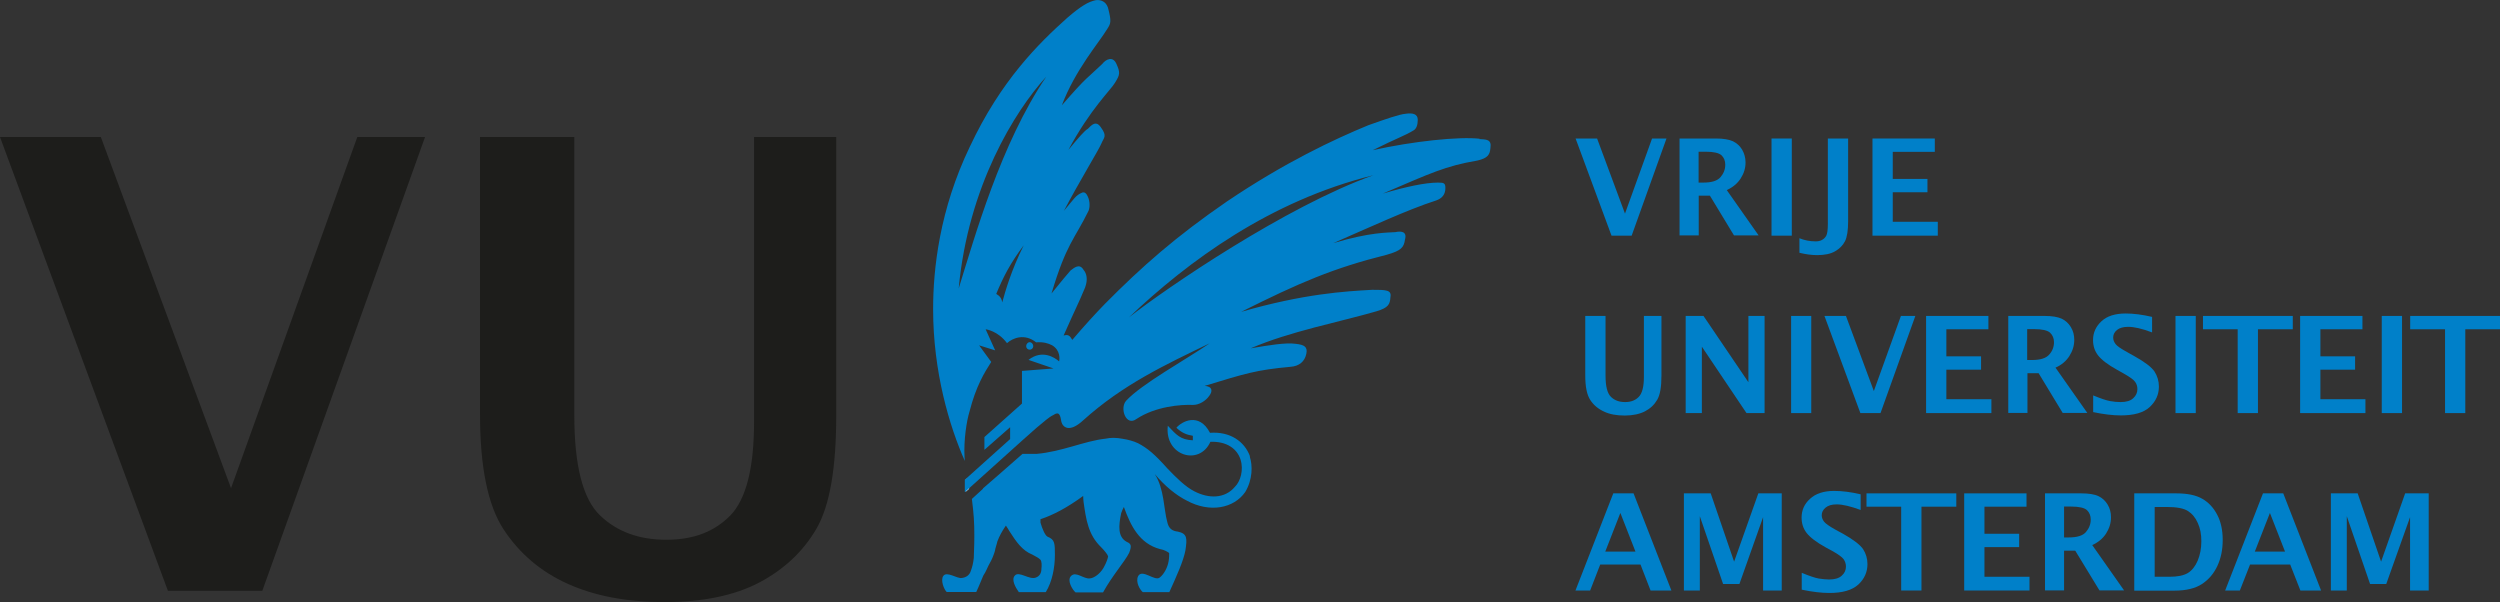<?xml version="1.0" encoding="UTF-8"?><svg id="Laag_2" xmlns="http://www.w3.org/2000/svg" viewBox="0 0 183.74 44.26"><rect x="0" y="0" width="183.74" height="44.26" fill="#333333" stroke="none"/><defs><style>.cls-1{fill:#0080c9;}.cls-1,.cls-2,.cls-3{stroke-width:0px;}.cls-2{fill:#fff;}.cls-3{fill:#1d1d1b;}</style></defs><g id="Layer_1"><polygon class="cls-1" points="179.7 30.36 179.7 24.2 177.14 24.2 177.14 23.22 183.74 23.22 183.74 24.2 181.19 24.2 181.19 30.36 179.7 30.36"/><polygon class="cls-3" points="12.34 43.42 0 10.07 7.41 10.07 16.98 35.88 26.26 10.07 31.24 10.07 19.28 43.42 12.34 43.42"/><path class="cls-3" d="m35.27,10.07h6.94v20.45c0,3.7.63,6.15,1.88,7.35,1.25,1.21,2.88,1.8,4.88,1.8s3.53-.59,4.7-1.78c1.16-1.19,1.75-3.48,1.75-6.88V10.07h6.04v20.48c0,3.86-.48,6.63-1.45,8.3-.97,1.67-2.37,2.99-4.2,3.96-1.83.96-4.16,1.44-6.96,1.44s-5.14-.45-7.12-1.34c-1.98-.89-3.55-2.23-4.71-3.99-1.16-1.76-1.74-4.58-1.74-8.44V10.07Z"/><path class="cls-2" d="m70.97,35.27v.88l.26-.23c-.06-.25-.11-.5-.16-.75l-.1.09Z"/><path class="cls-1" d="m75.42,25.44c0-.14.11-.29.26-.29s.26.15.26.29-.11.26-.26.26-.26-.11-.26-.26"/><path class="cls-1" d="m91.87,33.54c-.4-1.1-1.47-1.84-2.94-1.73-.81-1.55-2.1-.82-2.47-.37.4.37.73.51,1.21.59v.33c-.92-.04-1.21-.4-1.84-1.07-.26,2.21,2.32,2.99,3.13,1.18,1.21-.04,1.95.51,2.21,1.29.25.77,0,1.62-.41,2.02-.74.88-1.92.88-2.98.33-.66-.33-1.36-1.03-1.99-1.69-.92-1.03-1.44-1.47-2.14-1.84-.38-.18-.77-.27-1.14-.33-.22-.04-.44-.07-.66-.07-.21,0-.41.02-.59.06-1.57.17-3.17.95-5.08,1.12h-1.03c-.64.56-1.2,1.05-1.7,1.49l-1.21,1.05s0,.02.01.02c-.52.47-.82.75-.82.75.14,1.14.18,1.69.18,2.72,0,.85-.04,1.26-.04,1.62-.04.37-.11.66-.22.95-.07.26-.3.48-.66.52-.33.07-1.11-.52-1.36-.15-.22.29.04.99.25,1.18h2.17c.26-.55.37-.88.52-1.21.19-.26.33-.67.48-.92.15-.25.3-.63.37-.88.04-.26.15-.52.18-.7.15-.41.37-.78.51-.99.04-.07.08-.12.12-.18.1.14.19.29.25.4.52.81.96,1.44,1.69,1.73.29.15.48.26.59.37.11.11.11.44.08.66,0,.3-.11.55-.41.66-.48.19-1.25-.51-1.55-.14-.26.29.04.85.3,1.21h1.98c.48-.77.67-1.84.67-2.72s0-1.14-.55-1.36c-.18-.11-.37-.55-.51-1.03,0-.05,0-.15,0-.25.95-.31,1.99-.87,3.14-1.71,0,.15.01.3.03.46.18,1.25.33,2.39,1.29,3.31.25.26.47.52.51.67,0,.11-.15.51-.26.7-.22.48-.7.88-1.06.92-.48.07-1.03-.55-1.4-.18-.33.33.11,1.03.33,1.21h2.02c.66-1.21,1.58-2.24,1.92-2.91.18-.48.18-.66-.19-.81-.66-.37-.59-1.18-.4-2.1.05-.15.12-.31.2-.46.5,1.39,1.15,2.7,2.67,3.1.25.03.62.22.66.3,0,.07,0,.37-.04.58-.07.44-.33.96-.66,1.21-.36.29-1.28-.66-1.58-.11-.22.44.15,1.03.34,1.18h1.95c.55-1.21,1.03-2.28,1.18-3.05.14-.92.14-1.25-.56-1.4-.37-.04-.66-.19-.77-.7-.26-.92-.22-2.46-.92-3.53.77.92,1.61,1.58,2.35,1.95,1.69.92,3.46.58,4.3-.63.55-.92.55-1.95.33-2.61"/><path class="cls-1" d="m108.77,10.2c-1.51-.18-4.94.18-7.88.84,1.84-.92,2.36-1.06,3.02-1.47.18-.11.29-.37.29-.77,0-.44-.4-.51-.88-.44-.48.04-1.51.4-2.77.85-2.5,1.03-6.11,2.72-10.38,5.6-3.75,2.58-6.25,4.78-8.98,7.54-.71.73-1.53,1.63-2.38,2.63-.19-.33-.31-.41-.64-.32.96-2.17,1.06-2.28,1.58-3.53.22-.59.11-1.04-.11-1.29-.3-.52-.7-.15-.96.04-.4.48-.52.59-1.4,1.69,1.1-3.68,1.69-3.97,2.72-6.07.11-.26.11-.69-.04-1.03-.11-.26-.26-.41-.48-.29-.41.18-.52.4-1.29,1.32,1.1-2.1,2.61-4.56,2.76-4.96.18-.44.44-.52-.04-1.18-.37-.55-.7-.15-.96.11-.22.11-.67.63-1.43,1.55,1.62-3.02,3.13-4.42,3.42-4.93.37-.59.41-.74.11-1.4-.26-.59-.78-.33-1.03,0-1.14,1.1-1.07.85-2.98,3.05.99-2.62,2.73-4.6,3.35-5.63.26-.4.3-.55.04-1.55-.15-.44-.51-.59-.88-.55-.55.11-1.07.41-2.1,1.29-2.1,1.88-4.89,4.61-7.18,9.5-2.21,4.6-2.69,8.94-2.69,11.92,0,4.63,1.21,8.64,2.33,11.16,0-.09-.01-.17-.02-.27-.07-1.25.15-2.68.37-3.38.47-1.84,1.08-2.83,1.59-3.63l-.89-1.22,1.18.37-.7-1.55s.89.1,1.57,1.02c.43-.39,1.3-.73,2.14-.06.55-.04.89.07,1.18.22.62.37.55,1.03.51,1.18-.33-.29-1.25-.89-2.25-.11l1.84.63-2.32.18v2.4l-2.76,2.46v.94l1.89-1.66v.87l-3.33,2.99v.91l4.2-3.78h0s1.06-.94,1.06-.94h0c.63-.51.88-.77,1.25-.95.44-.3.51.03.59.51.11.4.59.81,1.59-.11,2.94-2.65,6.04-4.09,9.31-5.67-1.77,1.21-5.04,3.01-6.15,4.23-.48.55,0,1.91.77,1.33,1.4-.92,3.24-1.07,4.16-1.03.44,0,.92-.29,1.18-.66.26-.33.26-.7-.33-.74,3.02-.92,3.79-1.17,6.29-1.4.66-.04,1.07-.4,1.18-.96.11-.51-.15-.66-.77-.73-.74-.11-2.03.11-3.32.33,2.91-1.25,6.44-1.91,9.24-2.72.88-.26,1-.52,1.03-1.03.11-.55-.33-.55-1.33-.55-2.02.11-5.04.29-9.64,1.62,4.34-2.17,6.77-3.21,10.71-4.2,1.07-.3,1.25-.55,1.33-1.11.18-.63-.33-.63-.7-.55-.55.04-1.88,0-4.57.81,2.62-1.14,5.48-2.47,7.54-3.13.45-.15.7-.44.7-.92,0-.37-.11-.4-.55-.4-.89,0-2.32.29-4.05.81,3.53-1.51,4.6-2.03,6.95-2.43.78-.18.92-.44.96-.92.11-.66-.33-.63-.84-.66m-35.04,12c-.04-.29-.18-.47-.44-.62.52-1.25,1.03-2.25,2.02-3.57-.92,1.84-1.36,3.39-1.58,4.2m-3.2-1.03c.7-7.51,4.12-13.03,6.44-15.57-3.35,4.93-5.26,11.78-6.44,15.57m12.51,2.13c4.38-4.16,10.38-8.57,17.96-10.45-6.4,2.28-15.2,8.28-17.96,10.45"/><polygon class="cls-1" points="118.44 17.32 115.8 10.18 117.38 10.18 119.43 15.7 121.42 10.18 122.48 10.18 119.92 17.32 118.44 17.32"/><path class="cls-1" d="m124.84,13.42h.34c.62,0,1.04-.13,1.27-.4.23-.27.35-.57.35-.91,0-.29-.09-.52-.28-.7-.19-.17-.58-.26-1.16-.26h-.52v2.26Zm-1.4,3.9v-7.14h2.67c.55,0,.96.07,1.25.2.29.14.51.34.68.62.16.28.25.59.25.94,0,.42-.12.81-.36,1.18-.24.37-.58.65-1.02.85l2.34,3.33h-1.81l-1.77-2.92h-.82v2.92h-1.4Z"/><rect class="cls-1" x="130.2" y="10.18" width="1.49" height="7.14"/><path class="cls-1" d="m132.25,18.57v-1.06c.37.15.77.23,1.19.23.17,0,.33-.03.46-.1.13-.07.24-.17.32-.31.08-.15.12-.44.12-.9v-6.25h1.49v6.09c0,.67-.08,1.16-.23,1.46-.16.31-.4.55-.73.74-.33.19-.77.28-1.32.28-.41,0-.83-.06-1.29-.17"/><polygon class="cls-1" points="137.62 17.32 137.62 10.18 142.2 10.18 142.2 11.16 139.11 11.16 139.11 13.15 141.66 13.15 141.66 14.13 139.11 14.13 139.11 16.3 142.42 16.3 142.42 17.32 137.62 17.32"/><path class="cls-1" d="m116.51,23.22h1.49v4.38c0,.79.13,1.31.4,1.57.27.26.61.38,1.04.38s.76-.13,1-.38c.25-.25.38-.74.38-1.47v-4.48h1.29v4.38c0,.83-.1,1.42-.31,1.78-.21.36-.5.64-.9.85-.39.2-.89.31-1.49.31s-1.1-.09-1.52-.29c-.42-.19-.76-.47-1.01-.85-.25-.38-.37-.98-.37-1.81v-4.37Z"/><polygon class="cls-1" points="123.89 30.36 123.89 23.22 125.2 23.22 128.5 28.09 128.5 23.22 129.69 23.22 129.69 30.36 128.36 30.36 125.08 25.48 125.08 30.36 123.89 30.36"/><rect class="cls-1" x="131.64" y="23.22" width="1.48" height="7.14"/><polygon class="cls-1" points="136.73 30.36 134.09 23.22 135.67 23.22 137.72 28.74 139.71 23.22 140.77 23.22 138.21 30.36 136.73 30.36"/><polygon class="cls-1" points="141.56 30.36 141.56 23.22 146.14 23.22 146.14 24.2 143.05 24.2 143.05 26.19 145.6 26.19 145.6 27.17 143.05 27.17 143.05 29.34 146.36 29.34 146.36 30.36 141.56 30.36"/><path class="cls-1" d="m149,26.46h.34c.61,0,1.04-.13,1.27-.4.24-.27.35-.57.35-.91,0-.29-.1-.52-.29-.7-.19-.17-.58-.26-1.16-.26h-.52v2.26Zm-1.4,3.9v-7.14h2.67c.54,0,.96.07,1.25.2.29.14.51.34.68.62.17.28.25.59.25.94,0,.42-.12.81-.36,1.19-.24.37-.58.66-1.02.85l2.34,3.33h-1.81l-1.77-2.92h-.82v2.92h-1.4Z"/><path class="cls-1" d="m153.84,30.29v-1.23c.56.23.97.37,1.25.42.28.05.53.07.76.07.42,0,.73-.09.93-.28.21-.19.31-.41.31-.67,0-.2-.05-.38-.17-.54-.11-.16-.4-.36-.84-.61l-.48-.27c-.69-.38-1.15-.74-1.4-1.06-.25-.32-.37-.7-.37-1.13,0-.54.21-1,.62-1.38.41-.38,1-.57,1.78-.57.57,0,1.22.08,1.94.25v1.14c-.74-.28-1.32-.41-1.76-.41-.36,0-.63.08-.82.23-.19.16-.28.34-.28.56,0,.17.06.32.17.47.11.15.39.34.84.59l.52.29c.79.44,1.29.82,1.51,1.15.21.33.32.7.32,1.1,0,.58-.22,1.08-.67,1.5-.45.42-1.16.62-2.13.62-.58,0-1.25-.08-2.02-.24"/><rect class="cls-1" x="159.89" y="23.22" width="1.49" height="7.14"/><polygon class="cls-1" points="164.46 30.36 164.46 24.2 161.91 24.2 161.91 23.22 168.51 23.22 168.51 24.2 165.95 24.2 165.95 30.36 164.46 30.36"/><polygon class="cls-1" points="169.05 30.36 169.05 23.22 173.63 23.22 173.63 24.2 170.54 24.2 170.54 26.19 173.09 26.19 173.09 27.17 170.54 27.17 170.54 29.34 173.85 29.34 173.85 30.36 169.05 30.36"/><rect class="cls-1" x="175.05" y="23.22" width="1.49" height="7.14"/><path class="cls-1" d="m117.98,40.54h2.22l-1.11-2.84-1.11,2.84Zm-2.19,2.86l2.78-7.14h1.49l2.78,7.14h-1.53l-.74-1.91h-2.96l-.74,1.91h-1.08Z"/><polygon class="cls-1" points="123.76 43.4 123.76 36.26 125.73 36.26 127.45 41.28 129.23 36.26 130.95 36.26 130.95 43.4 129.58 43.4 129.58 38.01 127.84 42.92 126.64 42.92 124.93 37.94 124.93 43.4 123.76 43.4"/><path class="cls-1" d="m132.42,43.33v-1.23c.56.23.97.37,1.25.42.28.04.53.07.76.07.41,0,.73-.09.93-.28.21-.18.31-.41.31-.67,0-.2-.06-.38-.17-.54-.12-.16-.39-.36-.84-.61l-.48-.26c-.69-.38-1.15-.74-1.4-1.06-.25-.32-.37-.7-.37-1.13,0-.54.2-1,.62-1.38.41-.38,1-.58,1.77-.58.58,0,1.23.08,1.95.25v1.15c-.74-.27-1.32-.41-1.76-.41-.36,0-.63.08-.82.24-.19.16-.28.34-.28.56,0,.17.06.32.17.47.11.14.39.34.84.59l.52.28c.79.44,1.29.83,1.51,1.15.21.33.32.69.32,1.1,0,.58-.22,1.08-.67,1.5-.45.41-1.15.62-2.13.62-.58,0-1.25-.08-2.02-.24"/><polygon class="cls-1" points="139.73 43.4 139.73 37.24 137.18 37.24 137.18 36.26 143.78 36.26 143.78 37.24 141.22 37.24 141.22 43.4 139.73 43.4"/><polygon class="cls-1" points="144.36 43.4 144.36 36.26 148.94 36.26 148.94 37.24 145.85 37.24 145.85 39.23 148.4 39.23 148.4 40.21 145.85 40.21 145.85 42.39 149.16 42.39 149.16 43.4 144.36 43.4"/><path class="cls-1" d="m151.7,39.5h.34c.62,0,1.04-.13,1.27-.4.23-.27.35-.57.35-.91,0-.29-.09-.52-.28-.7-.19-.17-.58-.26-1.16-.26h-.52v2.26Zm-1.4,3.9v-7.14h2.67c.55,0,.97.07,1.25.2.29.14.51.34.68.62.17.28.25.59.25.94,0,.42-.12.81-.36,1.19-.24.37-.58.65-1.02.85l2.34,3.33h-1.81l-1.78-2.92h-.82v2.92h-1.4Z"/><path class="cls-1" d="m158.35,42.39h1.11c.58,0,1.02-.09,1.33-.27.3-.18.55-.49.73-.91.18-.43.27-.91.27-1.43s-.08-.95-.26-1.34c-.17-.39-.41-.68-.72-.88-.31-.2-.83-.3-1.56-.3h-.89v5.15Zm-1.49,1.01v-7.14h3.08c.82,0,1.46.13,1.92.4.46.26.82.65,1.09,1.16.27.51.41,1.13.41,1.86s-.13,1.35-.39,1.91c-.26.56-.63,1-1.13,1.33-.5.33-1.18.49-2.04.49h-2.94Z"/><path class="cls-1" d="m165.73,40.54h2.21l-1.11-2.84-1.11,2.84Zm-2.19,2.86l2.78-7.14h1.49l2.78,7.14h-1.52l-.75-1.91h-2.95l-.75,1.91h-1.08Z"/><polygon class="cls-1" points="171.31 43.4 171.31 36.26 173.28 36.26 175 41.28 176.77 36.26 178.5 36.26 178.5 43.4 177.13 43.4 177.13 38.01 175.38 42.92 174.19 42.92 172.48 37.94 172.48 43.4 171.31 43.4"/></g></svg>